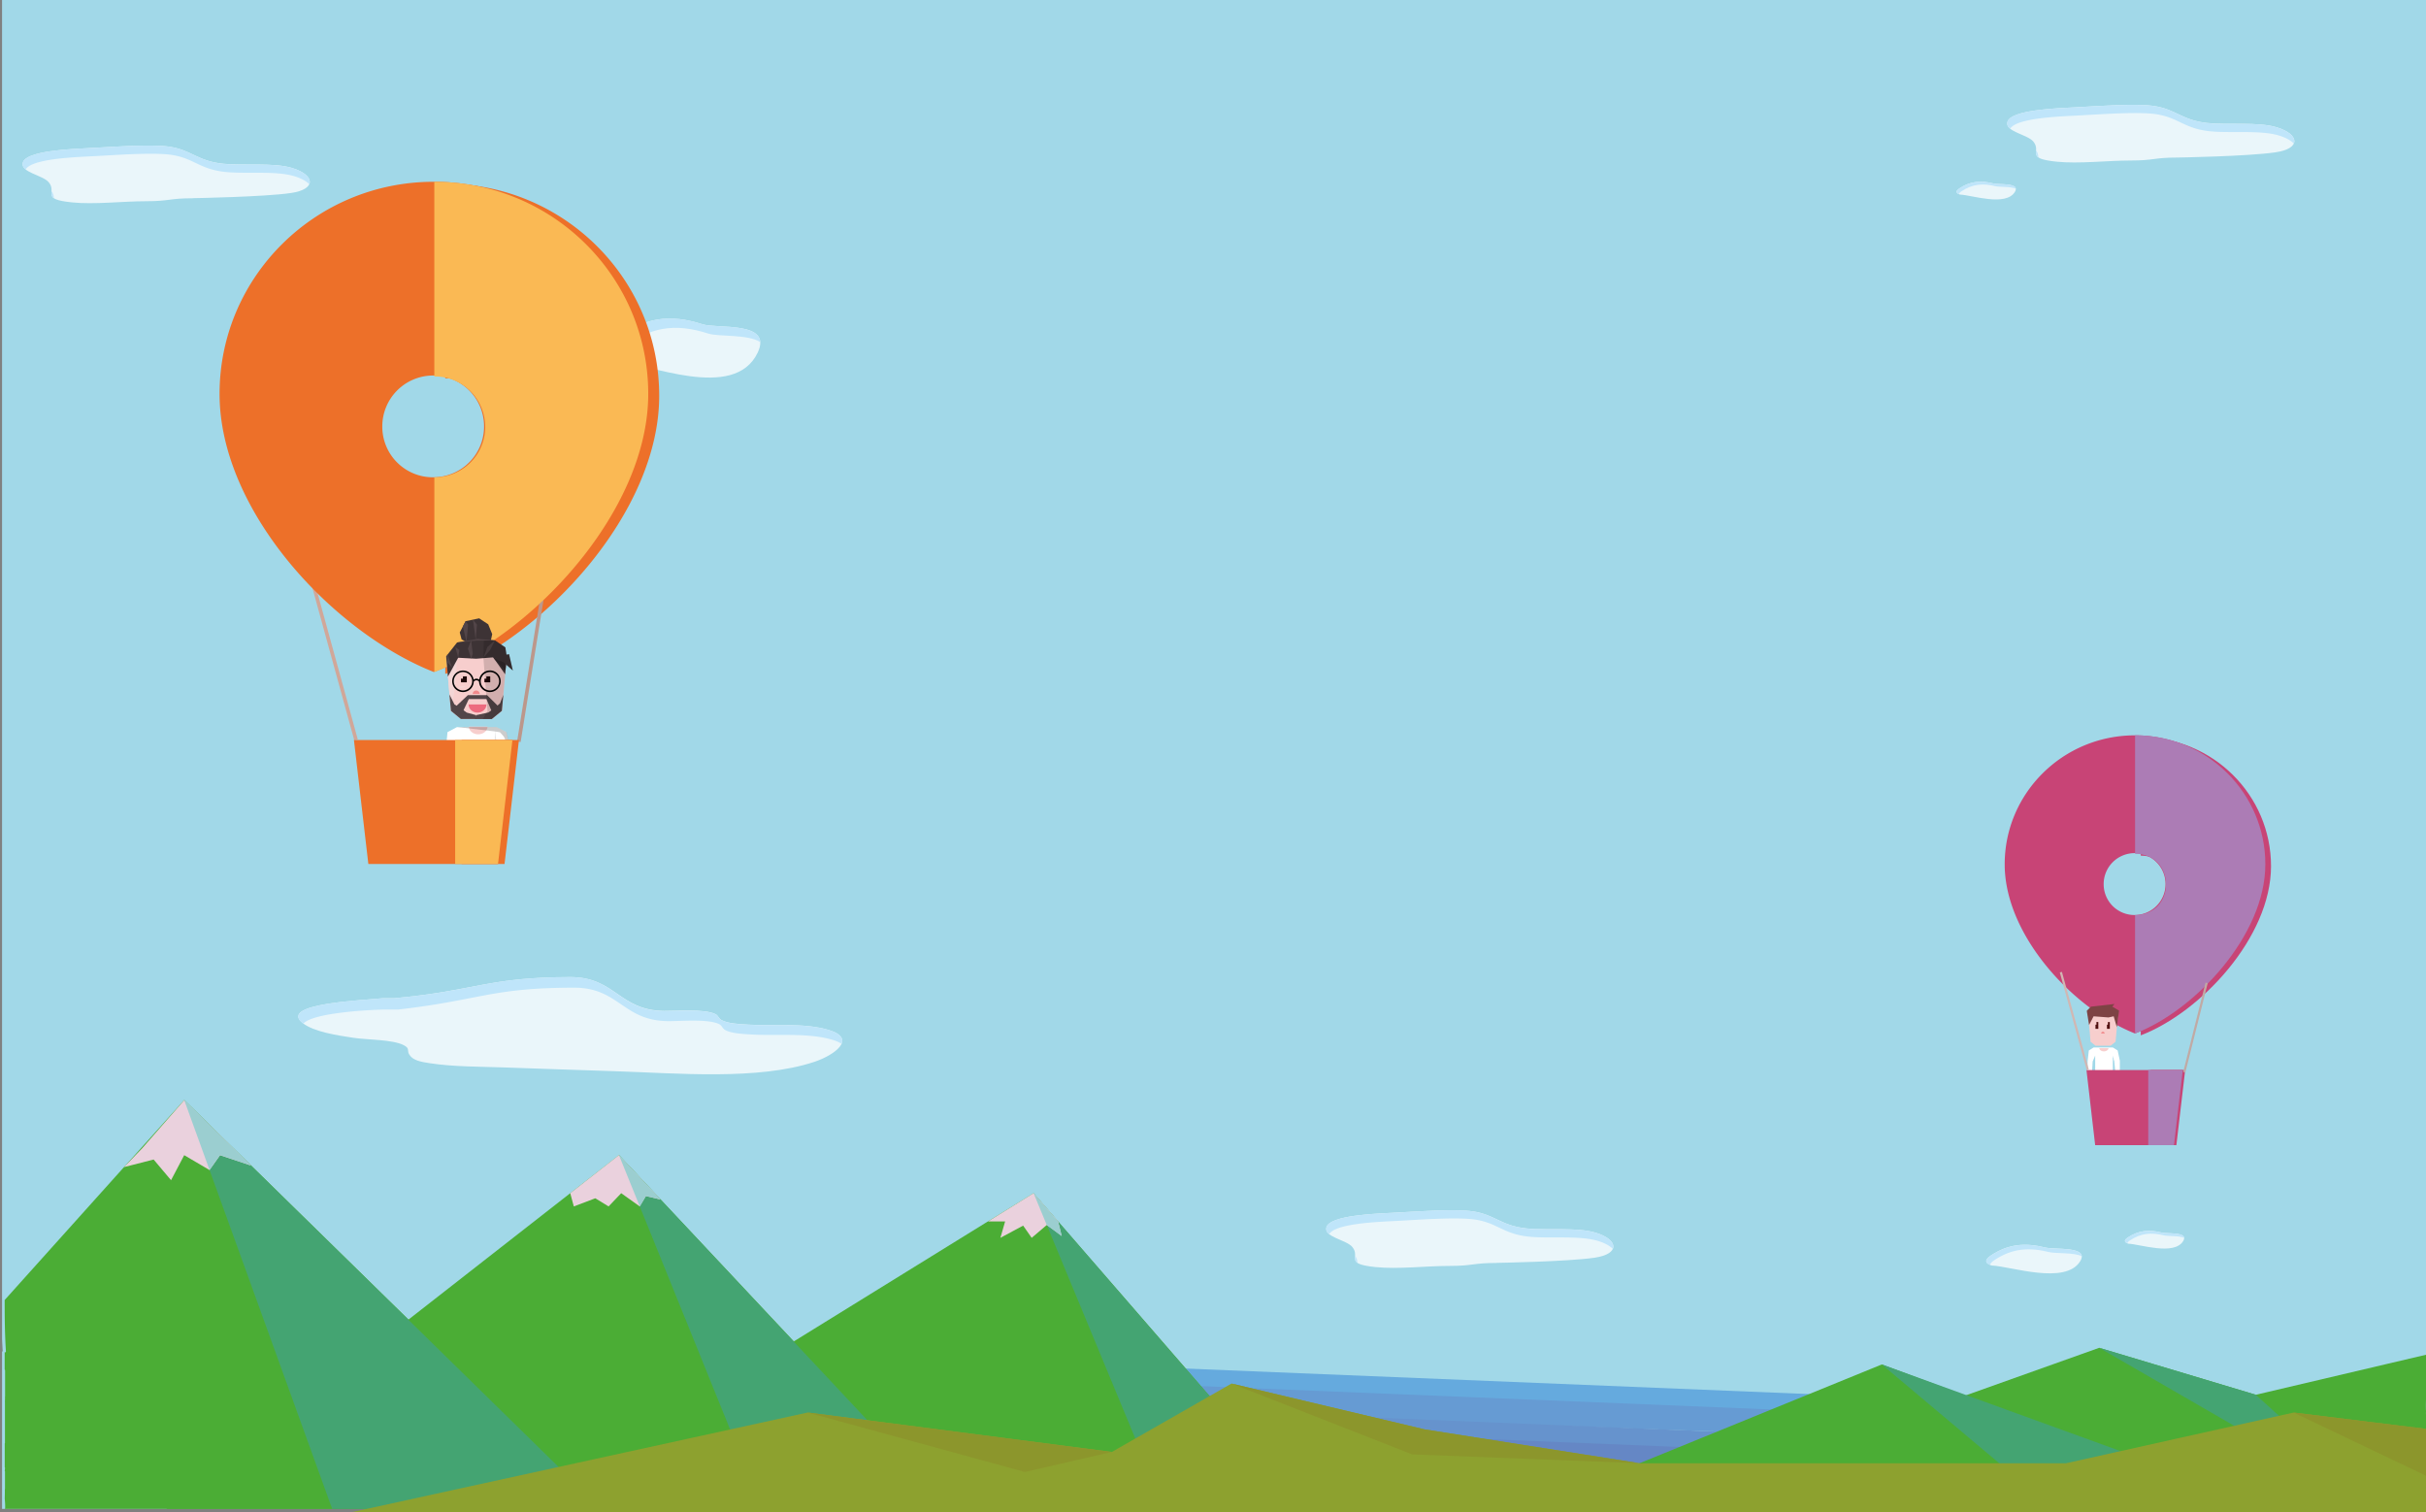 <svg id="Calque_1" data-name="Calque 1" xmlns="http://www.w3.org/2000/svg" viewBox="0 0 1925 1200"><rect x="0" y="0" width="1925" height="1200" fill="#808080" stroke="none"/><defs><style>.cls-1{fill:#a1d8e8;}.cls-2{fill:#c84476;}.cls-3{fill:#65aade;}.cls-4{fill:#669bd3;}.cls-5{fill:#6693cd;}.cls-6{fill:#6587c5;}.cls-7{fill:#4bad35;}.cls-8{fill:#44a472;}.cls-9{fill:#ead1dd;}.cls-10{fill:#9bced0;}.cls-11{fill:#eaf6fa;}.cls-12{fill:#bfe5fa;}.cls-13{fill:#ac7cb5;}.cls-14{fill:#f7cecd;}.cls-15{fill:#7d4344;}.cls-16{fill:#f4d7d7;}.cls-17{fill:#f1898c;}.cls-18,.cls-30{fill:#fff;}.cls-19{fill:#511011;}.cls-20{fill:#fdfbfb;}.cls-21{fill:#c0aaa5;}.cls-22{fill:#d1b7b3;}.cls-23{fill:#8da12f;}.cls-24{fill:#8c962c;}.cls-25{fill:#ed7029;}.cls-26{fill:#bc978b;}.cls-27{fill:#d1a799;}.cls-28{fill:#fab954;}.cls-29,.cls-32,.cls-38,.cls-41{fill:#010101;}.cls-29{opacity:0.2;}.cls-29,.cls-30,.cls-32,.cls-41{isolation:isolate;}.cls-30{opacity:0.19;}.cls-31{fill:#9b2351;}.cls-32{opacity:0.1;}.cls-33{fill:#1e0809;}.cls-34{fill:#f3d6d6;}.cls-35{fill:#ed6b7f;}.cls-36{fill:#3d3335;}.cls-37{fill:#524548;}.cls-39{fill:#30282a;}.cls-40{fill:#504346;}.cls-41{opacity:0.15;}</style></defs><title>Plan de travail 1</title><path class="cls-1" d="M1924.9,1179.94a.52.52,0,0,1,.1-.4V1147c0-.28-.07-.55-.11-.83a.76.76,0,0,1,.11-.53v-8.28c-.07-5-.21-10.08,0-15.11a16,16,0,0,1,0-2.09v-.45c-.12-2.31-.1-4.62,0-6.93a.65.65,0,0,1-.09-.33v-6.8a.65.65,0,0,1,.09-.33.82.82,0,0,1,0-.71v0a.8.8,0,0,1,0-.69.82.82,0,0,1,0-.75v-1c-.14-1.47-.14-3-.14-4.43a.73.73,0,0,1,0-.24.65.65,0,0,1,0-.25v-7.77a.69.69,0,0,1,.14-.42V0H1.63V1062.24c.13,3.17.28,6.34.49,9.51a.62.62,0,0,1-.49.68v124.75H1925V1181C1925,1180.62,1924.95,1180.28,1924.9,1179.94Z"/><path class="cls-2" d="M1733.92,849l-7,59.62h-20.38V849"/><g id="Mer"><path class="cls-3" d="M933.5,1085.55l593.11,24.27v18.5L933.5,1106.93"/><path class="cls-4" d="M933.5,1099l593.11,24.27v18.5L933.5,1120.35"/><path class="cls-5" d="M933.5,1118.34l593.11,24.27v18.5L933.5,1139.72"/><path class="cls-6" d="M933.5,1131.76,1526.61,1156v18.5L933.5,1153.14"/></g><g id="Montagnes"><path class="cls-7" d="M414.89,1197.19,820.13,946.71l217.48,250.48H560"/><path class="cls-8" d="M820.13,946.71,924,1197.19h113.19"/><path class="cls-9" d="M784,969.13h13.55l-3.76,13,18.06-9.69,6.77,9.69,12-10.2,11.84,8.71-2.85-11.55-19.47-22.42"/><path class="cls-10" d="M820.13,946.71,830.6,972l11.84,8.71-2.85-11.55"/><path class="cls-7" d="M131.88,1197.19l359.28-280.7,263.44,280.7H277"/><path class="cls-8" d="M491.16,916.49l112.68,278.22,150.32,2.48"/><path class="cls-9" d="M452.48,946.71l2.83,10.5,17.06-6.46,10.54,6.46,10-10.5,14.7,10.5,4.87-8.2,11.61,2.67-33-35.19"/><path class="cls-10" d="M507.65,957.21l4.87-8.2,11.61,2.67-33-35.19"/><path class="cls-7" d="M3.63,1197.19h474L146.17,872.8,3.7,1031.47c0,13.6.11,27.2,1,40.78a.68.68,0,0,1-1,.66v13.81a.66.66,0,0,1,.33.59V1108a.62.62,0,0,1-.1.34c.1,1.08,0,2.16,0,3.26a.66.66,0,0,1-.1.31.69.69,0,0,1,.1.36v32.49a.67.67,0,0,1-.17.45v8.47a.73.73,0,0,1,0,.21c0,1.16,0,2.31,0,3.46v6.89a.66.66,0,0,1,.2.51,19.61,19.61,0,0,1-.23,2.35.68.68,0,0,1,.23.53v13.69a.69.69,0,0,1-.13.4c.09,2.44-.05,4.89-.07,7.34a.71.71,0,0,1,0,.19c.17,1.75.31,3.51.34,5.27a.69.69,0,0,1,0,.11.67.67,0,0,1,0,.09v1.79A.68.68,0,0,1,3.63,1197.19Z"/><path class="cls-8" d="M146.17,872.8l117.41,324.4h213.6"/><path class="cls-9" d="M112.88,911l-14.44,15,23.47-6,13.82,16.4,10.44-19.85,20.09,11.8,8.34-11.8,24.55,8.22-21.43-21-31.55-30.88"/><path class="cls-10" d="M146.17,872.8l20.09,55.49,8.34-11.8,24.55,8.22"/></g><g id="Nuage1"><path class="cls-11" d="M1579.37,996.38c14.17-9.59,27.81-10.5,43.71-6.55,7.5,1.86,35.06-1.35,27.5,10.9-11.71,19-55,4-70.19,3.36,0,0-9.05-2.27-1-7.71Z"/><path class="cls-12" d="M1582.26,1000c14.17-9.59,27.81-10.5,43.72-6.55,5.13,1.27,19.65.17,25.89,3.27-.57-7.45-22.27-5.23-28.79-6.85-15.9-4-29.54-3-43.71,6.55-5.93,4-2.54,6.3-.36,7.22.23-1,1.15-2.21,3.26-3.64Z"/></g><path class="cls-2" d="M1723.21,703.2c0-13.43-9.5-24.31-24.55-24.31v-94h.1c57.08,0,103.27,45.82,103.27,102.35s-55.86,116-103.23,134.19c-.09,0-.15-.08-.15-.12V727.51c15.05,0,24.55-10.88,24.55-24.31Z"/><path class="cls-2" d="M1590.7,685.79c0,56.53,54.66,114.92,103.36,134.19,47.37-18.2,103.36-77.66,103.36-134.19s-46.27-102.35-103.36-102.35S1590.7,629.26,1590.7,685.79Zm78.53,15.92A24.55,24.55,0,1,1,1693.78,726,24.43,24.43,0,0,1,1669.23,701.71Z"/><path class="cls-13" d="M1718.7,701.71c0-13.43-9.5-24.31-24.55-24.31v-94h.1c57.08,0,103.27,45.82,103.27,102.35s-55.86,116-103.23,134.19c-.09,0-.15-.08-.15-.12V726c15.05,0,24.55-10.88,24.55-24.31Z"/><g id="Perso"><path class="cls-14" d="M1669.87,829.69h-7.13l-3.9-3.16L1657,805.47l6.43-5h10.7l6.43,5-1.88,21.06-3.9,3.16h-7.15"/><path class="cls-15" d="M1657.66,813.3l3.56-6.93,11.85.9,4.11-.9,2.5,8.73,1.77-13.24-5.33-3.16,1.67-2.1-18.69,2.11-3.27,3.31"/><path class="cls-16" d="M1665,817h-2.89v.75m9.42-.75h2.89v.75"/><path class="cls-17" d="M1670,820v-.05a1.36,1.36,0,0,0-2.73,0s0,0,0,.05H1670Z"/><path class="cls-18" d="M1680.35,833.48l-3.79-2.38h-15.34l-3.76,2.38-.95,8.54v8.46H1660l.51-8.29,2-4.68v13h14l0-13,1.08,4.09.79,8.14,3.69.16v-8.27"/><path class="cls-14" d="M1665.77,831.64c.05,1.42,1.66,2.56,3.64,2.56s3.59-1.14,3.64-2.56h-7.29Z"/><path class="cls-19" d="M1663.49,810.88V813h-.76v3.31H1665v-5.42m7.6,0V813h-.76v3.31h2.28v-5.42"/><path class="cls-20" d="M1676.57,837.7l2,3.84h-.92"/></g><path class="cls-2" d="M1662.49,908.62h62.57l7-59.62h-76.48"/><path class="cls-13" d="M1732,849l-7,59.62h-20.38V849"/><path class="cls-21" d="M1751.8,780l-17.73,70.87-1.74-.31,17.73-70.88Z"/><path class="cls-22" d="M1657.45,848.55l-1.68.45-21.33-77.42,1.68-.45Z"/><g id="Nuage2"><path class="cls-11" d="M1187.61,1002.06c-19.35,0-18.39,2.37-37.73,2.36-18,0-40.72,2.74-58.36.92-25.37-2.62-11.77-7.58-18.35-15.81-4.76-6-23.24-7.94-20.61-16,3.06-9.29,38.48-10.59,54.54-11.39,15.8-.78,47.13-3.22,61.78-1,17.47,2.68,22.23,11.39,42.32,13.5,16.44,1.73,40.12-1.1,54.92,3.39,18,5.46,19.8,16.88-1,19.89-21.48,3.12-77.54,4.07-77.54,4.07Z"/><path class="cls-12" d="M1075.23,996.38c-.09,2.22-.38,4.07,1.8,5.58A8.8,8.8,0,0,0,1075.23,996.38Zm33.65-27.71c15.8-.78,47.13-3.22,61.78-1,17.47,2.67,22.23,11.39,42.31,13.5,16.44,1.73,40.12-1.1,54.93,3.39,5.57,1.69,9.59,4,11.87,6.37,1.88-4.41-3.1-9.66-13.65-12.86-14.81-4.49-38.48-1.66-54.93-3.39-20.08-2.11-24.85-10.83-42.32-13.5-14.65-2.24-46,.19-61.78,1-16.06.79-51.48,2.09-54.54,11.39-.76,2.31.24,4.12,2.15,5.67,4.83-8.54,38.6-9.79,54.17-10.56Z"/></g><g id="Terre"><path class="cls-7" d="M1925.1,1188.3a55.23,55.23,0,0,0-.2-8.36.55.55,0,0,1,.42-.61v-38.07a.28.28,0,0,0,0-.22v-16.4a15.45,15.45,0,0,1-.3-4.66c-.26-4.45,0-8.89.07-13.34v-31.77l-135.14,31.78-124.25-37.27-106.33,37.9-66.18-24.7L1301,1160.95l-215.83,40.25h840.17V1188.7A.44.44,0,0,1,1925.1,1188.3Z"/><path class="cls-8" d="M1493.18,1082.59l141,118.61H1820m-154.26-131.81,228.11,131.81-103.86-94.54"/><path class="cls-23" d="M1925.1,1188.3a55.23,55.23,0,0,0-.2-8.36.55.55,0,0,1,.42-.61v-38.07a.28.28,0,0,0,0-.22v-7.3l-105.36-13-180.64,40.25H1301l-170.45-26.83-153.38-36.41L882.27,1152,641,1120.7l-368.29,80.49H1925.32V1188.7A.44.44,0,0,1,1925.1,1188.3Z"/><polygon class="cls-24" points="813.27 1167.91 882.12 1152 640.66 1120.7 813.27 1167.91"/><path class="cls-24" d="M1925.32,1141.26a.28.28,0,0,0,0-.22v-7.3l-105.36-13,105.36,50.3Z"/><polygon class="cls-24" points="977.09 1097.71 1120.46 1153.92 1300.98 1160.94 1130.5 1134.12 977.09 1097.71"/></g><g id="Nuage2-2" data-name="Nuage2"><path class="cls-11" d="M153.26,157.3c-19.35,0-18.39,2.37-37.73,2.36-18,0-40.72,2.74-58.36.92C31.79,158,45.4,153,38.82,144.77c-4.76-6-23.24-7.94-20.61-16,3.06-9.29,38.48-10.59,54.54-11.39,15.8-.78,47.13-3.22,61.78-1,17.47,2.68,22.23,11.39,42.32,13.5,16.44,1.73,40.12-1.1,54.92,3.39,18,5.46,19.8,16.88-1,19.89-21.48,3.12-77.54,4.07-77.54,4.07Z"/><path class="cls-12" d="M40.87,151.62c-.09,2.22-.38,4.07,1.8,5.58A8.8,8.8,0,0,0,40.87,151.62Zm33.65-27.71c15.8-.78,47.13-3.22,61.78-1,17.47,2.67,22.23,11.39,42.31,13.5,16.44,1.73,40.12-1.1,54.93,3.39,5.57,1.69,9.59,4,11.87,6.37,1.88-4.41-3.1-9.66-13.65-12.86-14.81-4.49-38.48-1.66-54.93-3.39-20.08-2.11-24.85-10.83-42.32-13.5-14.65-2.24-46,.19-61.78,1-16.06.79-51.48,2.09-54.54,11.39-.76,2.31.24,4.12,2.15,5.67,4.83-8.54,38.6-9.79,54.17-10.56Z"/></g><g id="Nuage1-2" data-name="Nuage1"><path class="cls-11" d="M487.72,270.8C510.31,251,532,249.1,557.39,257.26c11.95,3.84,55.88-2.8,43.83,22.52-18.67,39.24-87.71,8.28-111.86,6.95,0,0-14.43-4.7-1.64-15.93Z"/><path class="cls-12" d="M492.33,278.21c22.59-19.83,44.33-21.71,69.67-13.55,8.17,2.63,31.32.35,41.27,6.76-.91-15.4-35.49-10.81-45.88-14.17C532,249.09,510.3,251,487.72,270.79c-9.45,8.29-4,13-.58,14.93.36-2.08,1.83-4.57,5.19-7.52Z"/></g><g id="Nuage2-3" data-name="Nuage2"><path class="cls-11" d="M1728,125c-19.35,0-18.39,2.37-37.73,2.36-18,0-40.72,2.74-58.36.92-25.37-2.62-11.77-7.58-18.35-15.81-4.76-6-23.24-7.94-20.61-16,3.06-9.29,38.48-10.59,54.54-11.39,15.8-.78,47.13-3.22,61.78-1,17.47,2.68,22.23,11.39,42.32,13.5,16.44,1.73,40.12-1.1,54.92,3.39,18,5.46,19.8,16.88-1,19.89C1784,124.06,1728,125,1728,125Z"/><path class="cls-12" d="M1615.57,119.33c-.09,2.22-.38,4.07,1.8,5.58A8.8,8.8,0,0,0,1615.57,119.33Zm33.65-27.71c15.8-.78,47.13-3.22,61.78-1,17.47,2.67,22.23,11.39,42.31,13.5,16.44,1.73,40.12-1.1,54.93,3.39,5.57,1.69,9.59,4,11.87,6.37,1.88-4.41-3.1-9.66-13.65-12.86-14.81-4.49-38.48-1.66-54.93-3.39-20.08-2.11-24.85-10.83-42.32-13.5-14.65-2.24-46,.19-61.78,1-16.06.79-51.48,2.09-54.54,11.39-.76,2.31.24,4.12,2.15,5.67,4.83-8.54,38.6-9.79,54.17-10.56Z"/></g><g id="Nuage3"><path class="cls-11" d="M312.93,792c65.27-6,73.54-16.66,139.55-16.77,35.84-.06,38.71,26.47,74.54,26.84,10.4.11,31.32-1.78,40.57,2.47,2.4,1.1,2.51,3.54,5,4.85,5.24,2.78,14.2,3.14,20.67,3.53,20.68,1.24,44.9-1.56,64.26,4.25,23.15,6.95,4.13,20.18-11.21,25.29-44.8,14.92-109.63,9-157.92,7.48-29.39-.91-58.77-2-88.16-3-19.41-.68-40.14-.47-59.15-3.35-7.39-1.12-13.38-2.24-16.28-6.79-2.21-3.49.85-4.85-4.59-7.61-8.74-4.44-29-4.16-39.53-5.74-12.89-1.93-31.71-4.75-40.48-11.72-20.13-16,51.78-18.19,63-19.68Z"/><path class="cls-12" d="M240.47,812.49C247.56,803.18,297,801,306.13,801h9.75c65.27-7.45,73.54-17.25,139.55-17.35,35.84-.06,38.71,26.17,74.54,26.54,10.4.1,31.32-1.93,40.57,2.32,2.4,1.1,2.51,3.46,5,4.78,5.24,2.78,14.21,3.1,20.67,3.49,20.68,1.24,44.9-1.57,64.26,4.23a26.83,26.83,0,0,1,7.31,3.2c1.73-4.05-.56-8.07-10.26-11-19.36-5.81-43.57-3-64.26-4.25-6.47-.39-15.43-.73-20.67-3.51-2.47-1.31-2.58-3.71-5-4.81-9.25-4.25-30.17-2.29-40.57-2.4-35.83-.37-38.7-27-74.54-27-66,.1-74.29,10.8-139.55,16.76h-9.75c-11.19,1.49-83.11,3.84-63,19.83.09.07.18.56.27.63Z"/></g><g id="Nuage1-3" data-name="Nuage1"><path class="cls-11" d="M1688.17,982c8.79-5.95,17.25-6.51,27.11-4.06,4.65,1.15,21.75-.84,17.06,6.76-7.26,11.78-34.13,2.48-43.53,2.08,0,0-5.61-1.41-.64-4.78Z"/><path class="cls-12" d="M1690,984.25c8.79-5.95,17.25-6.51,27.11-4.06,3.18.79,12.19.11,16.06,2-.35-4.62-13.81-3.24-17.85-4.25-9.86-2.45-18.32-1.89-27.11,4.06-3.68,2.49-1.57,3.91-.22,4.48.14-.62.71-1.37,2-2.26Z"/></g><g id="MongolFiere1"><path class="cls-25" d="M393.7,340.19a40,40,0,0,0-40.37-40V145.72s-.15,0,0,0c93.87,0,169.74,75.35,169.74,168.3S431.34,504.75,353.45,534.68c-.16-.06-.12-.13-.12-.19V380.17a40,40,0,0,0,40.37-40Z"/><path class="cls-26" d="M434.12,458.43l-21,130.32-2.82-.45,21-130.32Z"/><path class="cls-27" d="M283.88,586.63l-2.76.75L246.11,460l2.75-.75Z"/><path class="cls-25" d="M174.22,312.52c0,93,89.89,189,170,220.66,77.89-29.92,170-127.71,170-220.66s-76.1-168.3-170-168.3-170,75.35-170,168.3ZM303.35,338.7a40.38,40.38,0,1,1,40.37,40,40.17,40.17,0,0,1-40.37-40Z"/><path class="cls-28" d="M385,338.7a40,40,0,0,0-40.37-40V144.23s-.15,0,0,0c93.87,0,169.74,75.35,169.74,168.3S422.66,503.26,344.77,533.18c-.16-.06-.12-.13-.12-.19V378.68a40,40,0,0,0,40.37-40Z"/><g id="Perso-2" data-name="Perso"><path class="cls-14" d="M399.43,617.86v3.87l5.3.53.62-4"/><path class="cls-18" d="M401.89,580.87l-7.9-4H362.66l-7.57,4-1.83,18.8V618h6.92l.55-18.87,3.64-10.24V618H394l0-30.21L396.17,598l1.77,19.71,7.7.64v-19.8"/><path class="cls-14" d="M372,576.51c.12,3.39,3.4,6.11,7.44,6.11s7.33-2.72,7.44-6.11H372Z"/><path class="cls-29" d="M362.66,576.83l30.09,3.5,4,.68,3.1,3.5,6,14.13L402,580.9l-8-4.06M358,618h2.16l.61-18.87,3.74-10.54-6.89,11.14"/><path class="cls-29" d="M399.43,617.86,398,598.17l-.14-.06L394,589.36l2.11,8.94,2,19.53"/><path class="cls-30" d="M364.37,588.86l3,30.51h-3"/><path class="cls-31" d="M364.37,618h30.15v4.75H364.37Z"/><path class="cls-32" d="M392.75,579.35l-1.4,63.95h2.7l-.1-54.55"/><path class="cls-14" d="M355.14,618h5.7v3.82h-5.7Zm25.21-47.39H365.78l-8-6.5L354,520.77l13.13-10.21H389l13.14,10.21-3.84,43.3-8,6.5H375.69"/><path class="cls-16" d="M370.42,544.59h-5.89v1.55m19.23-1.55h5.89v1.55"/><path class="cls-17" d="M380.64,550.6v-.11a2.79,2.79,0,0,0-5.57,0v.11h5.56Z"/><path class="cls-33" d="M367.32,536.64v1.84h-1.55v2.89h4.65v-4.73m15.51,0v1.84h-1.55v2.89H389v-4.73"/><path class="cls-34" d="M362.66,522.63,361,545.36l-3.14,18.71-2.41-27.21"/><path class="cls-35" d="M371.83,558.88V559c0,3.54,3.17,6.41,7.07,6.41S386,562.5,386,559v-.09H371.83Z"/><path class="cls-36" d="M355.4,536.87,354,520.77l8.68-11,16.21-2.94,13.82,1.25,8.26,5.55,1.13,7.11L400.83,535l-9.49-13.42-13.49,1.08-14.28-.77"/><path class="cls-36" d="M370.16,509.29l-3.86-1.9-1.5-5.57,4.66-8.95,10.76-2.26,7.19,4.76,3.15,7.77-1.16,5.46-10.7-1.13"/><path class="cls-37" d="M363.58,521.86l-2.31-8.51,3.26,2.41m-5.77,13.94-1.89-5.43-2-5.3v6.5m19-2.84-2.59-8,2.59-6.84,1.23,11.05m8.55,3,3.09-8.51,6-5.24L389,515.58"/><path class="cls-38" d="M388.73,531.95a8.59,8.59,0,0,0-8.49,7.29,3.74,3.74,0,0,0-2.33-.74,4,4,0,0,0-2.08.73,8.55,8.55,0,1,0,.1,1.54,3.18,3.18,0,0,1,2-1,3,3,0,0,1,2.18,1,8.59,8.59,0,1,0,8.58-8.84Zm-21.38,15.88a7.31,7.31,0,1,1,7.33-7.32,7.33,7.33,0,0,1-7.33,7.32Zm21.38,0a7.31,7.31,0,1,1,7.34-7.32,7.33,7.33,0,0,1-7.34,7.32Z"/><path class="cls-36" d="M391.35,521.55,403.92,519l3,13-7.38-6.49-7.47-2.83"/><path class="cls-39" d="M392.11,522.63l7.46,2.83,1.95,1.71L401.1,532"/><path class="cls-37" d="M370.16,509.29l-2.9-12.2,2.19-4.22,2,2.76m6,11.85-2.2-15.87,3.22,4"/><path class="cls-40" d="M362.66,509.8l16.21-2.94,13.82,1.25-14.84.22"/><path class="cls-37" d="M356.59,550.94l4,7.94,5.28,3.25,4.5,3.25,7.26,2,.17,3.08H365.67L357.82,564"/><path class="cls-37" d="M399.39,551.28,396.8,558l-4.68,4.08-4.64,3.25-9.79,2.1-.79,3.1,13.3,0,8-6.53"/><path class="cls-37" d="M361.27,560.94l10-9.43h15.17l9.49,9.43-5.35,4.43L386,554.68H372l-4.48,9.4"/><path class="cls-41" d="M383.57,521.88l3.26,42.5-3.78,6.12h7.23l8-6.48,3.27-36.71L407,532l-3-13-2,.39-.91-5.73-8.26-5.55-8.94.22"/></g><path class="cls-25" d="M411.78,587.15l-11.44,98.38h-34V587.15"/><path class="cls-25" d="M292.28,685.52h102.9l11.43-98.38H280.84"/><path class="cls-28" d="M406.61,587.15l-11.44,98.38h-34V587.15"/></g><g id="Nuage1-4" data-name="Nuage1"><path class="cls-11" d="M1554.59,149.6c8.79-5.95,17.25-6.51,27.11-4.06,4.65,1.15,21.75-.84,17.06,6.76-7.26,11.78-34.13,2.48-43.53,2.08,0,0-5.61-1.41-.64-4.78Z"/><path class="cls-12" d="M1556.38,151.82c8.79-5.95,17.25-6.51,27.11-4.06,3.18.79,12.19.11,16.06,2-.35-4.62-13.81-3.24-17.85-4.25-9.86-2.45-18.32-1.89-27.11,4.06-3.68,2.49-1.57,3.91-.22,4.48.14-.62.71-1.37,2-2.26Z"/></g></svg>